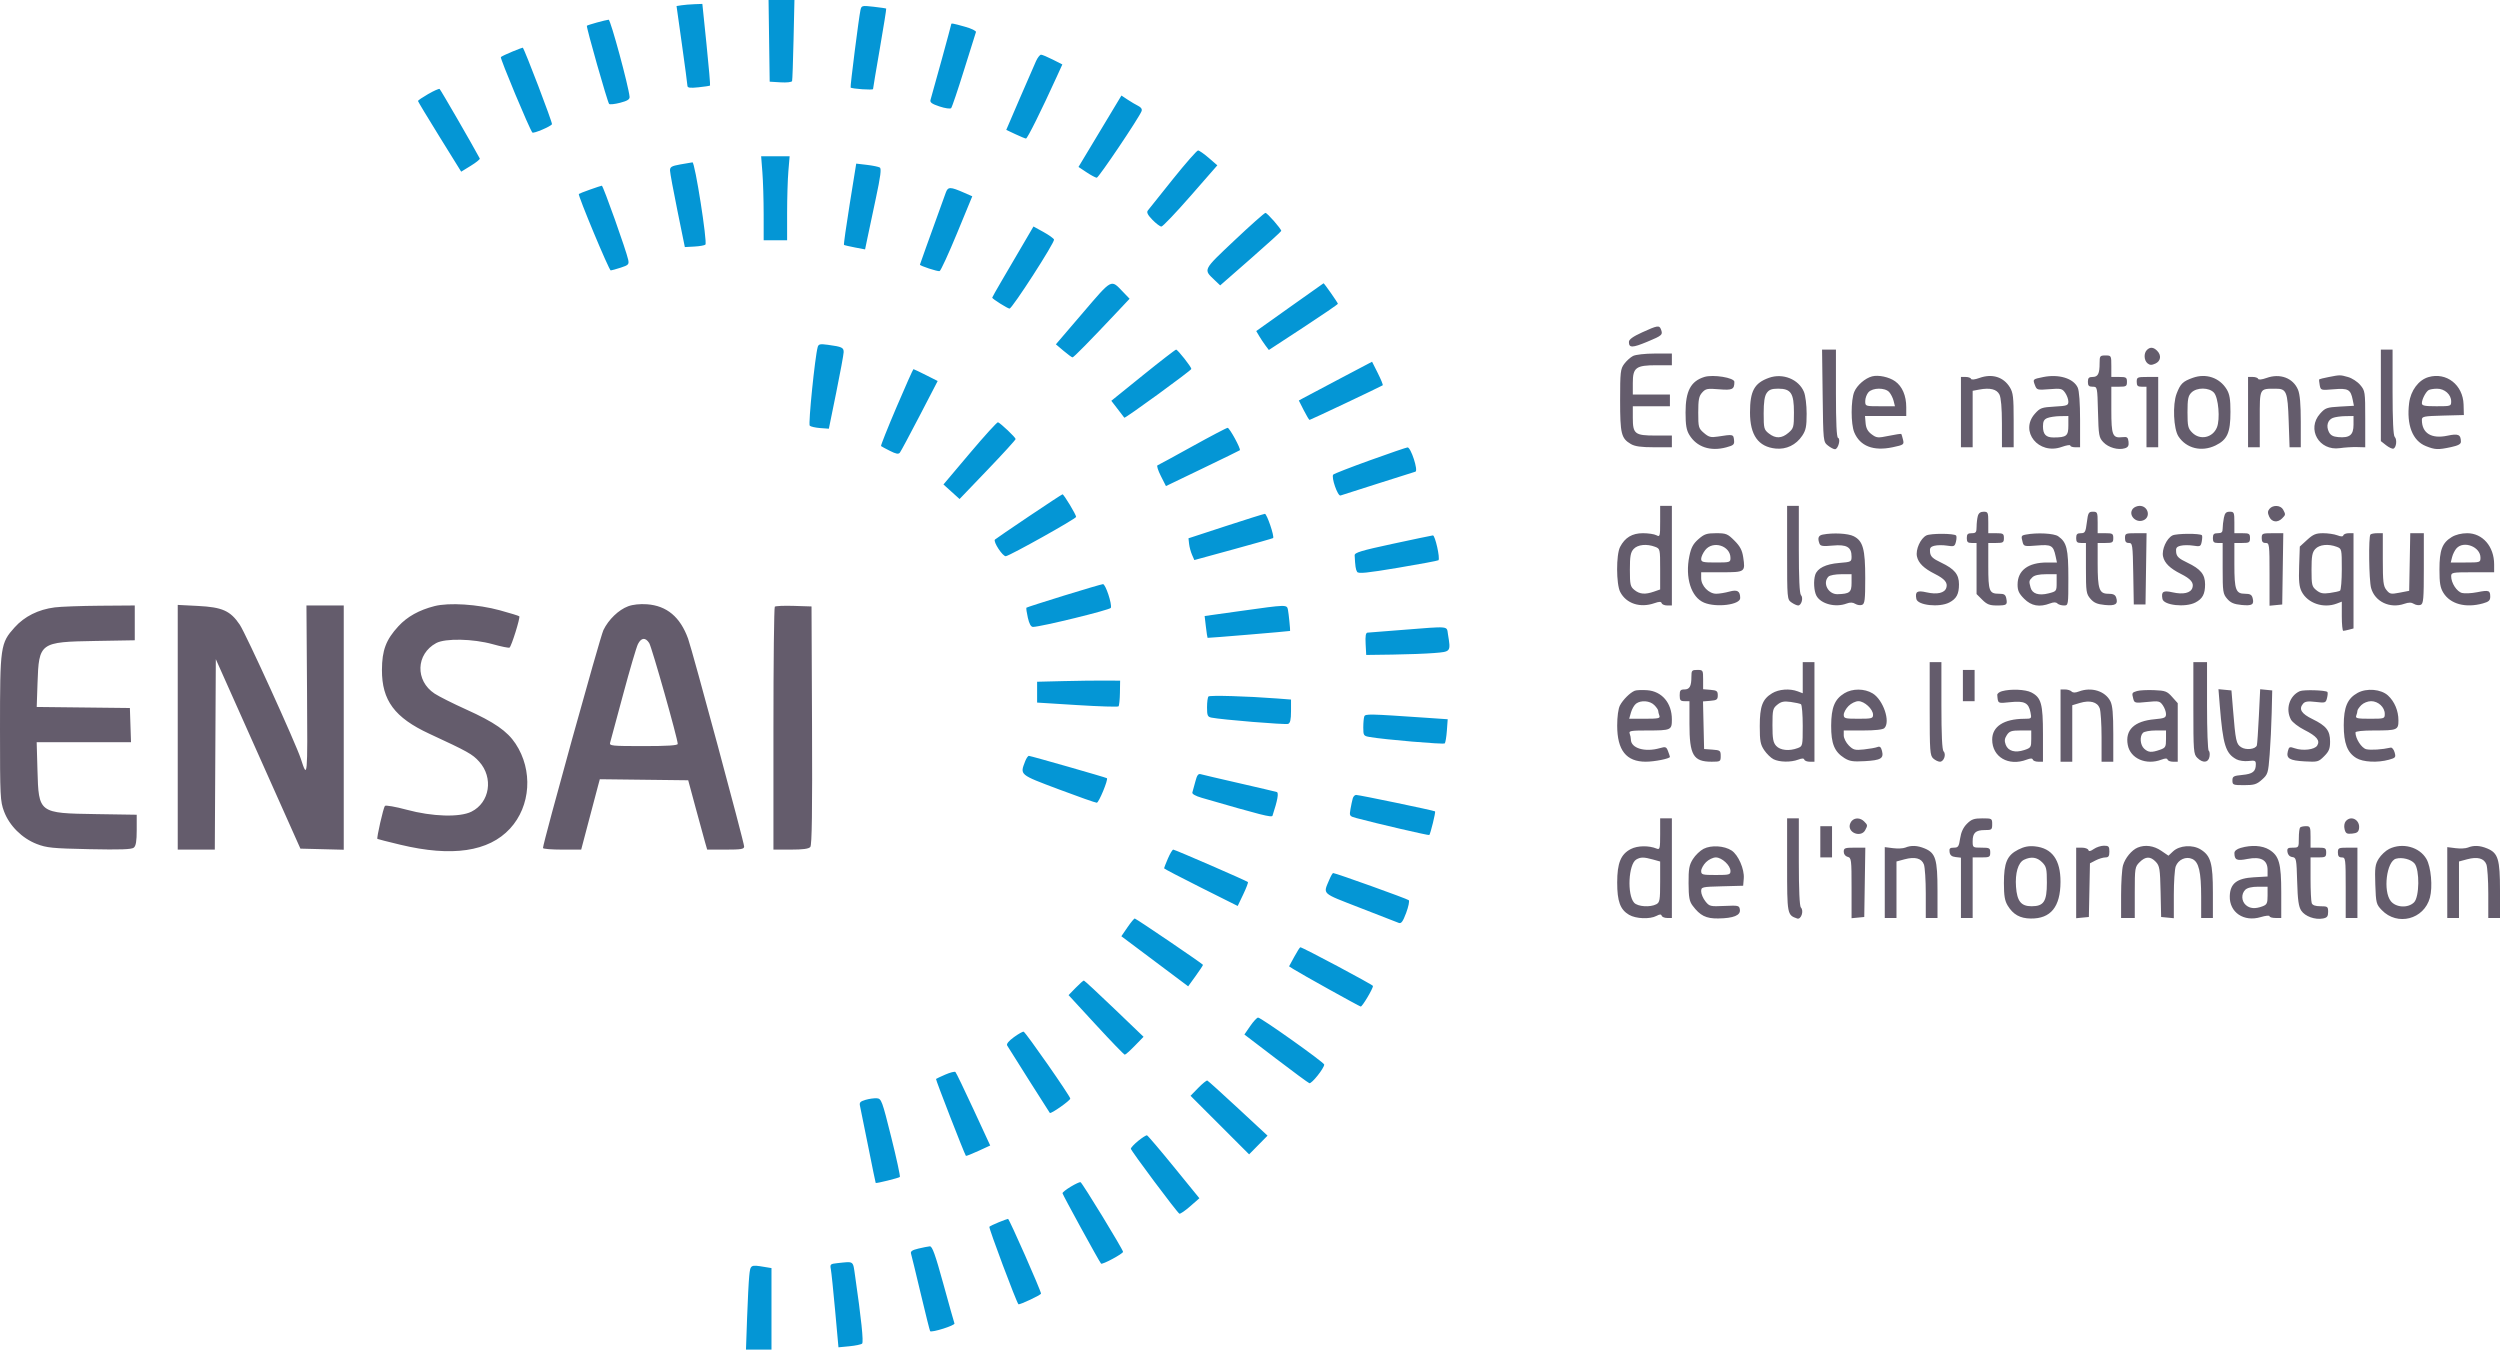 <svg xmlns="http://www.w3.org/2000/svg" width="1280" height="691" viewBox="0 0 1280 691" version="1.1"><path d="M 393.788 20.909 L 394.076 41.819 399.666 42.160 C 402.833 42.352, 405.385 42.067, 405.553 41.500 C 405.716 40.950, 406.052 31.387, 406.300 20.250 L 406.752 0 400.126 -0.001 L 393.500 -0.002 393.788 20.909 M 348.944 2.697 L 346.389 3.095 349.155 22.798 C 350.677 33.634, 351.939 43.125, 351.961 43.890 C 351.991 44.978, 353.219 45.154, 357.605 44.701 C 360.688 44.383, 363.358 43.975, 363.538 43.795 C 363.719 43.615, 362.908 34.137, 361.736 22.734 L 359.606 2 355.553 2.150 C 353.324 2.232, 350.350 2.479, 348.944 2.697 M 440.563 5.126 C 439.753 8.700, 435.211 44.453, 435.520 44.811 C 436.105 45.488, 447 46.237, 447 45.600 C 447 45.226, 448.570 35.858, 450.489 24.782 C 452.408 13.706, 453.867 4.534, 453.733 4.399 C 453.598 4.265, 450.701 3.839, 447.294 3.454 C 441.337 2.780, 441.080 2.844, 440.563 5.126 M 305.665 11.507 C 303.006 12.238, 300.674 12.993, 300.482 13.184 C 300.028 13.639, 311.022 52.281, 311.869 53.208 C 312.225 53.598, 314.763 53.332, 317.508 52.619 C 321.238 51.650, 322.461 50.877, 322.345 49.564 C 321.870 44.179, 312.597 10.013, 311.631 10.089 C 311.009 10.139, 308.324 10.777, 305.665 11.507 M 487 12.529 C 487 12.972, 477.960 45.966, 476.417 51.157 C 476.041 52.420, 477.143 53.219, 481.052 54.517 C 483.883 55.458, 486.540 55.835, 486.985 55.360 C 487.427 54.887, 490.377 46.175, 493.540 36 C 496.703 25.825, 499.468 17.016, 499.685 16.425 C 499.902 15.833, 497.372 14.597, 494.055 13.675 C 487.415 11.829, 487 11.762, 487 12.529 M 262.308 26.425 C 259.452 27.594, 256.809 28.857, 256.435 29.232 C 255.913 29.754, 271.138 66.197, 272.571 67.856 C 273.144 68.519, 282.193 64.661, 282.609 63.577 C 282.918 62.770, 268.475 24.933, 267.654 24.400 C 267.569 24.345, 265.164 25.256, 262.308 26.425 M 530.460 31.250 C 529.631 33.038, 525.859 41.700, 522.077 50.500 L 515.201 66.500 519.851 68.689 C 522.408 69.892, 524.860 70.905, 525.300 70.939 C 526.014 70.993, 533.060 56.833, 541.071 39.246 L 543.920 32.993 538.993 30.496 C 536.283 29.123, 533.594 28, 533.017 28 C 532.440 28, 531.289 29.462, 530.460 31.250 M 219.213 48.155 C 216.346 49.811, 214 51.402, 214 51.691 C 214 51.980, 218.979 60.246, 225.064 70.059 L 236.129 87.902 241.069 84.863 C 243.786 83.191, 245.850 81.525, 245.656 81.162 C 241.980 74.271, 225.553 45.842, 225.079 45.549 C 224.720 45.327, 222.080 46.500, 219.213 48.155 M 563.181 67.195 L 552.189 85.477 556.344 88.234 C 558.630 89.751, 560.969 90.993, 561.542 90.996 C 562.523 91, 583.179 60.315, 584.476 56.928 C 584.866 55.907, 584.275 54.962, 582.789 54.232 C 581.530 53.614, 579.077 52.164, 577.337 51.011 L 574.174 48.913 563.181 67.195 M 600.496 91.750 C 593.991 99.862, 588.224 107.081, 587.678 107.791 C 586.963 108.723, 587.619 110.043, 590.040 112.541 C 591.884 114.443, 593.951 116, 594.634 116 C 595.316 116, 602.040 108.945, 609.575 100.323 L 623.276 84.646 618.888 80.853 C 616.475 78.767, 614.010 77.046, 613.411 77.030 C 612.812 77.013, 607 83.638, 600.496 91.750 M 390.346 88.250 C 390.699 92.787, 390.991 102.463, 390.994 109.750 L 391 123 397 123 L 403 123 403 109.151 C 403 101.534, 403.291 91.859, 403.647 87.651 L 404.293 80 396.999 80 L 389.704 80 390.346 88.250 M 348.250 84.195 C 343.796 85.007, 343.007 85.482, 343.048 87.326 C 343.074 88.522, 344.793 97.825, 346.867 108 L 350.638 126.500 355.533 126.236 C 358.225 126.091, 360.759 125.641, 361.164 125.236 C 362.261 124.139, 355.796 82.978, 354.550 83.119 C 353.972 83.184, 351.137 83.668, 348.250 84.195 M 435.061 104.420 C 433.233 115.778, 431.908 125.213, 432.118 125.387 C 432.328 125.561, 434.845 126.152, 437.711 126.700 L 442.921 127.697 444.079 122.098 C 444.716 119.019, 446.681 109.750, 448.445 101.500 C 450.847 90.266, 451.352 86.318, 450.458 85.774 C 449.802 85.375, 446.817 84.761, 443.825 84.409 L 438.386 83.770 435.061 104.420 M 302.090 97.067 C 299.114 98.123, 296.533 99.133, 296.355 99.312 C 295.760 99.907, 311.859 138.501, 312.686 138.461 C 313.134 138.440, 315.452 137.795, 317.838 137.027 C 321.725 135.776, 322.122 135.364, 321.655 133.065 C 320.739 128.552, 308.800 94.997, 308.138 95.073 C 307.787 95.113, 305.065 96.010, 302.090 97.067 M 484.227 98.673 C 474.749 124.893, 471 135.335, 471 135.512 C 471 136.122, 480.157 139.114, 481.080 138.807 C 481.673 138.609, 485.678 129.909, 489.980 119.474 L 497.803 100.500 493.775 98.737 C 486.464 95.538, 485.363 95.530, 484.227 98.673 M 632.011 123.121 C 615.778 138.453, 616.070 137.876, 621.782 143.311 L 624.736 146.121 640.368 132.441 C 648.966 124.917, 656 118.523, 656 118.233 C 656 117.177, 648.839 109, 647.914 109 C 647.391 109, 640.234 115.355, 632.011 123.121 M 523.425 125.731 C 520.282 131.104, 515.526 139.226, 512.856 143.781 C 510.185 148.335, 508 152.213, 508 152.398 C 508 152.996, 515.927 158, 516.874 158 C 518.254 158, 540.198 123.947, 539.662 122.636 C 539.406 122.011, 536.934 120.254, 534.168 118.731 L 529.139 115.963 523.425 125.731 M 554.415 160.171 L 540.608 176.294 544.554 179.632 C 546.724 181.468, 548.784 182.977, 549.131 182.985 C 549.730 182.999, 557.958 174.626, 571.981 159.730 L 578.354 152.961 574.927 149.398 C 568.690 142.914, 569.605 142.434, 554.415 160.171 M 660.347 157.291 L 643.194 169.500 644.704 172.066 C 645.534 173.477, 646.988 175.658, 647.933 176.912 L 649.653 179.191 667.326 167.628 C 677.047 161.268, 685 155.826, 685 155.534 C 685 155.015, 677.963 144.960, 677.656 145.041 C 677.570 145.064, 669.781 150.576, 660.347 157.291 M 418.662 177.701 C 417.257 182.723, 413.766 217.162, 414.582 217.951 C 415.087 218.440, 417.497 218.988, 419.937 219.170 L 424.374 219.500 428.139 201 C 430.210 190.825, 431.926 181.518, 431.952 180.317 C 432.004 177.952, 431.070 177.517, 423.833 176.535 C 419.873 175.998, 419.090 176.175, 418.662 177.701 M 585.215 192.102 L 568.994 205.204 572.190 209.352 C 573.948 211.633, 575.504 213.668, 575.650 213.873 C 576.001 214.371, 609.938 189.672, 609.973 188.894 C 610.016 187.921, 602.982 179, 602.172 179 C 601.768 179, 594.137 184.896, 585.215 192.102 M 686 193.894 C 676.925 198.674, 668.488 203.145, 667.251 203.828 L 665.002 205.070 667.518 210.035 C 668.901 212.766, 670.242 215, 670.496 215 C 670.961 215, 707.110 197.884, 707.948 197.267 C 708.195 197.086, 707.070 194.297, 705.448 191.069 L 702.500 185.202 686 193.894 M 458.997 208.506 C 454.422 219.234, 450.864 228.179, 451.089 228.383 C 451.315 228.587, 453.368 229.696, 455.652 230.847 C 458.844 232.457, 460.024 232.659, 460.754 231.720 C 461.276 231.049, 465.841 222.529, 470.898 212.788 L 480.092 195.075 474.074 192.038 C 470.765 190.367, 467.890 189, 467.687 189 C 467.483 189, 463.573 197.778, 458.997 208.506 M 496.616 231.972 L 483.049 248.049 487.174 251.775 L 491.299 255.500 505.649 240.533 C 513.542 232.301, 520 225.213, 520 224.781 C 520 223.976, 512.392 216.744, 510.971 216.197 C 510.538 216.031, 504.078 223.129, 496.616 231.972 M 610.500 228.517 C 601.150 233.698, 593.107 238.082, 592.627 238.260 C 592.147 238.437, 592.928 240.897, 594.361 243.726 L 596.968 248.871 615.734 239.841 C 626.055 234.875, 634.634 230.682, 634.798 230.525 C 635.451 229.896, 629.513 219.003, 628.542 219.049 C 627.969 219.075, 619.850 223.336, 610.500 228.517 M 701.500 235.642 C 691.600 239.213, 683.113 242.514, 682.640 242.977 C 681.434 244.159, 684.927 254.242, 686.353 253.697 C 686.984 253.455, 695.600 250.701, 705.500 247.575 C 715.400 244.449, 724.041 241.714, 724.701 241.496 C 726.258 240.983, 722.346 228.966, 720.658 229.075 C 720.021 229.116, 711.400 232.071, 701.500 235.642 M 526.741 264.407 C 517.523 270.610, 509.725 275.942, 509.411 276.256 C 508.365 277.302, 513.451 285.052, 515 284.772 C 517.420 284.333, 550.943 265.583, 550.973 264.650 C 551.008 263.561, 544.664 253.045, 544 253.093 C 543.725 253.113, 535.958 258.204, 526.741 264.407 M 627.500 269.389 L 608.500 275.607 608.813 278.465 C 608.986 280.038, 609.661 282.545, 610.313 284.036 L 611.500 286.748 631.500 281.276 C 642.500 278.266, 651.647 275.663, 651.827 275.492 C 652.609 274.745, 648.627 263.008, 647.618 263.086 C 647.003 263.133, 637.950 265.970, 627.500 269.389 M 713 278.446 C 696.938 281.903, 693.515 282.938, 693.583 284.321 C 693.861 289.923, 694.117 291.637, 694.849 292.790 C 695.502 293.820, 699.729 293.398, 715.843 290.697 C 726.940 288.836, 736.232 287.101, 736.492 286.841 C 737.433 285.901, 734.767 274.002, 733.643 274.124 C 733.014 274.193, 723.725 276.137, 713 278.446 M 544.697 304.962 C 534.355 308.158, 525.730 310.937, 525.529 311.138 C 525.328 311.339, 525.653 313.640, 526.250 316.251 C 526.988 319.474, 527.845 320.994, 528.918 320.980 C 533.019 320.928, 568.414 312.257, 568.760 311.219 C 569.424 309.228, 566.021 298.995, 564.722 299.075 C 564.050 299.117, 555.039 301.766, 544.697 304.962 M 635.136 312.833 L 616.772 315.401 617.418 320.899 C 617.773 323.923, 618.162 326.479, 618.282 326.579 C 618.455 326.724, 660.428 323.212, 660.526 323.045 C 660.686 322.772, 659.796 313.950, 659.437 312.250 C 658.853 309.486, 659.105 309.480, 635.136 312.833 M 717.500 322.553 C 708.700 323.246, 700.915 323.855, 700.200 323.907 C 699.259 323.974, 698.983 325.565, 699.200 329.667 L 699.500 335.334 713 335.153 C 720.425 335.054, 729.987 334.695, 734.250 334.357 C 742.898 333.670, 742.844 333.742, 741.358 324.750 C 740.635 320.376, 742.713 320.567, 717.500 322.553 M 544.250 348.729 L 531 349.058 531 354.389 L 531 359.720 551.525 361.002 C 562.814 361.706, 572.333 362.001, 572.678 361.656 C 573.023 361.311, 573.349 358.210, 573.402 354.764 L 573.500 348.500 565.500 348.450 C 561.100 348.423, 551.538 348.548, 544.250 348.729 M 618.735 356.599 C 618.331 357.003, 618 359.500, 618 362.148 C 618 366.338, 618.292 367.021, 620.250 367.419 C 625.462 368.477, 658.162 371.152, 659.519 370.631 C 660.597 370.217, 661 368.445, 661 364.117 L 661 358.171 653.750 357.613 C 638.617 356.448, 619.440 355.893, 618.735 356.599 M 698.514 366.824 C 698.231 367.561, 698 370.102, 698 372.470 C 698 376.546, 698.174 376.808, 701.250 377.346 C 708.710 378.650, 739.092 381.242, 739.707 380.626 C 740.075 380.259, 740.566 377.325, 740.799 374.106 L 741.222 368.254 730.361 367.508 C 700.744 365.475, 699.046 365.439, 698.514 366.824 M 524.891 389.750 C 522.172 396.810, 521.814 396.508, 541.899 404.072 C 552.018 407.882, 560.864 411, 561.557 411 C 562.602 411, 567.506 399.118, 566.743 398.436 C 566.324 398.061, 527.683 387, 526.795 387 C 526.330 387, 525.474 388.238, 524.891 389.750 M 612.003 400.199 C 611.397 402.565, 610.716 405.055, 610.489 405.733 C 610.233 406.498, 612.056 407.541, 615.288 408.478 C 645.930 417.368, 651.175 418.695, 651.520 417.643 C 654.124 409.704, 654.816 405.873, 653.710 405.513 C 653.044 405.297, 644.400 403.268, 634.500 401.004 C 624.600 398.741, 615.736 396.666, 614.802 396.393 C 613.491 396.011, 612.854 396.878, 612.003 400.199 M 692.621 408.750 C 692.338 409.712, 691.813 412.158, 691.454 414.185 C 690.816 417.789, 690.886 417.892, 694.651 418.904 C 704.778 421.627, 731.499 427.834, 731.800 427.534 C 732.405 426.928, 735.130 415.796, 734.762 415.429 C 734.329 414.995, 695.983 407.006, 694.317 407.003 C 693.667 407.001, 692.903 407.788, 692.621 408.750 M 597.964 439.583 C 596.884 442.104, 596 444.351, 596 444.578 C 596 444.805, 604.482 449.236, 614.850 454.425 L 633.699 463.860 636.528 457.941 C 638.084 454.686, 639.164 451.838, 638.928 451.610 C 638.227 450.935, 601.569 435, 600.714 435 C 600.282 435, 599.045 437.062, 597.964 439.583 M 680.633 450.337 C 677.400 458.073, 676.188 456.951, 696.238 464.775 C 706.282 468.695, 715.243 472.180, 716.152 472.520 C 717.446 473.005, 718.269 471.897, 719.946 467.414 C 721.125 464.265, 721.731 461.336, 721.294 460.905 C 720.571 460.192, 683.831 447, 682.569 447 C 682.271 447, 681.399 448.502, 680.633 450.337 M 577.316 474.712 L 574.132 479.354 591.236 492.177 L 608.339 505 612.137 499.750 C 614.226 496.862, 615.935 494.275, 615.933 494 C 615.932 493.577, 582.574 470.914, 581.029 470.285 C 580.738 470.167, 579.067 472.159, 577.316 474.712 M 662.659 489.885 L 660 494.770 662.250 496.199 C 666.200 498.707, 695.853 515.199, 696.688 515.353 C 697.441 515.491, 702.926 506.305, 702.977 504.821 C 702.997 504.222, 666.916 485, 665.770 485 C 665.522 485, 664.121 487.198, 662.659 489.885 M 550.755 505.750 L 547.104 509.500 561.150 524.750 C 568.876 533.138, 575.509 540, 575.890 540 C 576.272 540, 578.590 537.938, 581.042 535.418 L 585.500 530.837 570.500 516.453 C 562.250 508.542, 555.254 502.054, 554.953 502.035 C 554.652 502.016, 552.763 503.688, 550.755 505.750 M 640.113 525.336 L 637.130 529.672 653.156 541.902 C 661.970 548.629, 669.721 554.339, 670.380 554.592 C 671.522 555.031, 678 546.918, 678 545.049 C 678 543.983, 645.639 521, 644.138 521 C 643.565 521, 641.754 522.951, 640.113 525.336 M 519.143 531.011 C 516.478 532.942, 515.194 534.516, 515.657 535.284 C 517.362 538.113, 537.242 569.528, 537.512 569.821 C 538.079 570.435, 547.964 563.494, 547.982 562.470 C 548.003 561.288, 525.243 528.641, 524.110 528.227 C 523.699 528.077, 521.464 529.330, 519.143 531.011 M 484.032 550.167 C 481.574 551.232, 479.415 552.251, 479.235 552.432 C 478.967 552.699, 493.777 590.781, 494.546 591.804 C 494.672 591.971, 497.522 590.846, 500.880 589.304 L 506.984 586.500 498.426 568 C 493.720 557.825, 489.561 549.214, 489.184 548.865 C 488.808 548.516, 486.489 549.102, 484.032 550.167 M 613.490 557.010 L 609.552 561.043 624.547 576.039 L 639.542 591.034 644.259 586.245 L 648.976 581.455 633.919 567.478 C 625.638 559.790, 618.540 553.382, 618.146 553.238 C 617.751 553.094, 615.657 554.791, 613.490 557.010 M 443.155 563.122 C 440.400 563.933, 439.901 564.494, 440.329 566.303 C 440.614 567.511, 442.502 576.825, 444.523 587 C 446.545 597.175, 448.271 605.579, 448.358 605.675 C 448.654 606.002, 460.196 603.137, 460.729 602.605 C 461.020 602.313, 459.039 593.171, 456.328 582.288 C 451.644 563.490, 451.274 562.491, 448.948 562.319 C 447.602 562.219, 444.995 562.581, 443.155 563.122 M 582.750 584.133 C 580.688 585.816, 579 587.626, 579 588.154 C 579 589.121, 602.489 620.566, 603.831 621.396 C 604.228 621.641, 606.698 619.965, 609.321 617.671 L 614.090 613.500 601.064 597.506 C 593.900 588.710, 587.692 581.414, 587.269 581.292 C 586.846 581.171, 584.813 582.449, 582.750 584.133 M 548.250 607.567 C 545.913 608.967, 544 610.481, 544 610.929 C 544 611.608, 562.556 645.495, 563.738 646.976 C 564.286 647.662, 575 641.914, 575 640.935 C 575 639.783, 554.105 605.553, 553.223 605.260 C 552.825 605.128, 550.587 606.166, 548.250 607.567 M 511.333 625.806 C 509.041 626.738, 506.894 627.772, 506.562 628.104 C 506.089 628.578, 520.384 666.704, 521.432 667.763 C 521.914 668.249, 533 663.033, 533 662.320 C 533 660.912, 516.712 624.002, 516.115 624.056 C 515.777 624.087, 513.625 624.874, 511.333 625.806 M 470.229 639.267 C 467.017 640.039, 466.080 640.690, 466.449 641.896 C 466.719 642.778, 468.956 651.990, 471.420 662.366 C 473.883 672.743, 476.047 681.380, 476.227 681.561 C 477.076 682.409, 489.065 678.610, 488.684 677.613 C 488.450 677.001, 485.875 667.837, 482.963 657.250 C 478.853 642.306, 477.314 638.027, 476.084 638.120 C 475.213 638.186, 472.578 638.702, 470.229 639.267 M 428.685 646.732 C 425.149 647.099, 424.908 647.325, 425.390 649.814 C 425.676 651.291, 426.672 660.898, 427.602 671.163 L 429.292 689.825 434.896 689.286 C 437.978 688.989, 440.906 688.375, 441.403 687.920 C 442.222 687.171, 440.987 675.270, 437.805 653.250 C 436.653 645.282, 437.414 645.826, 428.685 646.732 M 383.613 653.250 C 383.321 656.138, 382.825 665.813, 382.510 674.750 L 381.939 691 388.469 691 L 395 691 395 670.131 L 395 649.262 391.250 648.642 C 384.278 647.489, 384.190 647.542, 383.613 653.250" stroke="none" fill="#0496d5" fill-rule="evenodd"/><path d="M 840.750 170.186 C 836.042 172.335, 834 173.814, 834 175.074 C 834 178.197, 835.721 178.174, 843.471 174.948 C 851.091 171.776, 851.481 171.417, 850.393 168.582 C 849.573 166.445, 848.589 166.609, 840.750 170.186 M 1099.200 179.200 C 1097.527 180.873, 1097.702 184.508, 1099.530 186.025 C 1100.699 186.995, 1101.641 187.029, 1103.530 186.168 C 1106.352 184.882, 1106.758 181.901, 1104.429 179.571 C 1102.550 177.692, 1100.830 177.570, 1099.200 179.200 M 933.199 202.590 C 933.498 226.007, 933.517 226.194, 935.861 228.090 C 937.159 229.140, 938.798 230, 939.502 230 C 941.125 230, 942.563 224.688, 941.075 224.192 C 940.351 223.950, 940 216.521, 940 201.417 L 940 179 936.449 179 L 932.897 179 933.199 202.590 M 1219 202.427 L 1219 225.855 1221.669 227.954 C 1223.137 229.109, 1224.825 229.894, 1225.419 229.699 C 1226.929 229.202, 1227.395 224.995, 1226.085 223.685 C 1225.371 222.971, 1225 215.134, 1225 200.800 L 1225 179 1222 179 L 1219 179 1219 202.427 M 836.096 182.265 C 834.774 182.944, 832.749 184.770, 831.596 186.323 C 829.676 188.910, 829.500 190.469, 829.500 204.922 C 829.500 222.114, 830.066 224.426, 834.983 227.331 C 837.064 228.560, 840.204 229, 846.904 229 L 856 229 856 226 L 856 223 847.571 223 C 837.039 223, 836 222.186, 836 213.929 L 836 208 845.500 208 L 855 208 855 205 L 855 202 845.500 202 L 836 202 836 196.057 C 836 188.176, 837.587 187, 848.223 187 L 856 187 856 184 L 856 181 847.250 181.015 C 842.300 181.023, 837.456 181.566, 836.096 182.265 M 1075 185.918 C 1075 191.367, 1074.168 193, 1071.393 193 C 1069.507 193, 1069 193.530, 1069 195.500 C 1069 197.478, 1069.505 198, 1071.421 198 C 1073.839 198, 1073.841 198.009, 1074.171 210.923 C 1074.478 222.971, 1074.663 224.018, 1076.910 226.407 C 1079.522 229.184, 1084.551 230.595, 1087.971 229.509 C 1089.581 228.998, 1090.039 228.163, 1089.808 226.164 C 1089.545 223.890, 1089.090 223.548, 1086.697 223.829 C 1081.609 224.425, 1081 222.934, 1081 209.878 L 1081 198 1085 198 C 1088.600 198, 1089 197.750, 1089 195.500 C 1089 193.250, 1088.600 193, 1085 193 L 1081 193 1081 187.500 C 1081 182.056, 1080.970 182, 1078 182 C 1075.177 182, 1075 182.231, 1075 185.918 M 872.643 192.997 C 865.667 195.163, 862.999 200.203, 863.004 211.200 C 863.007 217.662, 863.439 220.208, 864.956 222.696 C 868.731 228.888, 875.705 231.234, 883.830 229.046 C 887.674 228.011, 888.090 227.609, 887.811 225.195 C 887.479 222.317, 887.397 222.301, 879.410 223.543 C 875.956 224.080, 874.867 223.790, 872.410 221.676 C 869.649 219.301, 869.500 218.765, 869.500 211.192 C 869.500 204.618, 869.853 202.818, 871.500 200.987 C 873.301 198.985, 874.162 198.819, 880.168 199.317 C 887.006 199.884, 888 199.399, 888 195.498 C 888 193.385, 877.104 191.611, 872.643 192.997 M 905.741 193.431 C 898.221 196.111, 895.999 200.168, 896.002 211.218 C 896.004 222.788, 900.256 228.760, 909.136 229.665 C 914.589 230.220, 919.586 227.808, 922.730 223.102 C 924.611 220.287, 925 218.352, 925 211.820 C 925 207.360, 924.398 202.494, 923.613 200.617 C 920.922 194.177, 912.805 190.913, 905.741 193.431 M 958.500 192.703 C 954.917 193.654, 950.804 197.226, 949.387 200.617 C 947.603 204.886, 947.598 217.103, 949.379 221.364 C 952.332 228.433, 959.174 231.085, 969.049 228.990 C 974.722 227.786, 974.945 227.623, 974.345 225.116 C 974 223.677, 973.604 222.360, 973.465 222.189 C 973.325 222.018, 970.466 222.445, 967.111 223.138 C 961.433 224.311, 960.819 224.256, 958.255 222.350 C 956.290 220.889, 955.411 219.254, 955.190 216.651 L 954.879 213 965.440 213 L 976 213 976 208.468 C 976 202.593, 973.952 197.814, 970.329 195.235 C 967.214 193.016, 961.736 191.844, 958.500 192.703 M 1013.500 193.504 C 1011.100 194.367, 1009.367 194.554, 1009.167 193.971 C 1008.983 193.437, 1007.746 193, 1006.417 193 L 1004 193 1004 211 L 1004 229 1007 229 L 1010 229 1010 214.545 L 1010 200.091 1013.342 199.464 C 1018.916 198.418, 1022.329 199.253, 1023.712 202 C 1024.516 203.597, 1024.976 208.925, 1024.985 216.750 L 1025 229 1028 229 L 1031 229 1030.996 215.250 C 1030.993 203.399, 1030.724 201.060, 1029.050 198.314 C 1025.801 192.986, 1019.961 191.179, 1013.500 193.504 M 1046.112 193.051 C 1040.721 194.147, 1040.724 194.144, 1041.906 197.251 C 1042.828 199.677, 1043.130 199.759, 1049.289 199.265 C 1055.191 198.791, 1055.844 198.940, 1057.356 201.097 C 1058.260 202.388, 1059 204.419, 1059 205.610 C 1059 207.589, 1058.390 207.809, 1051.883 208.176 C 1045.359 208.545, 1044.525 208.848, 1041.883 211.805 C 1033.841 220.805, 1043.762 233.087, 1055.627 228.820 C 1058.032 227.955, 1060 227.642, 1060 228.124 C 1060 228.606, 1061.125 229, 1062.500 229 L 1065 229 1065 215.047 C 1065 206.359, 1064.549 200.105, 1063.805 198.472 C 1061.641 193.723, 1054.129 191.421, 1046.112 193.051 M 1122.741 193.431 C 1117.591 195.266, 1116.372 196.459, 1114.420 201.569 C 1112.306 207.106, 1112.842 219.584, 1115.360 223.427 C 1119.413 229.612, 1127.218 231.525, 1134.338 228.078 C 1140.394 225.147, 1142.001 221.531, 1141.996 210.849 C 1141.993 204.338, 1141.564 201.796, 1140.044 199.304 C 1136.430 193.378, 1129.495 191.024, 1122.741 193.431 M 1160.500 193.504 C 1158.100 194.367, 1156.367 194.554, 1156.167 193.971 C 1155.983 193.437, 1154.746 193, 1153.417 193 L 1151 193 1151 211 L 1151 229 1154 229 L 1157 229 1157 214.617 C 1157 198.477, 1156.704 199.045, 1165.128 199.014 C 1170.705 198.993, 1171.293 200.449, 1171.805 215.563 L 1172.261 229 1175.130 229 L 1178 229 1178 215.968 C 1178 206.988, 1177.560 201.882, 1176.584 199.546 C 1174.073 193.538, 1167.387 191.026, 1160.500 193.504 M 1192.112 193.081 C 1189.698 193.555, 1187.601 194.068, 1187.450 194.221 C 1187.300 194.375, 1187.409 195.707, 1187.692 197.183 C 1188.203 199.845, 1188.261 199.862, 1194.877 199.307 C 1202.291 198.686, 1203.525 199.373, 1204.595 204.727 L 1205.203 207.763 1197.984 208.171 C 1191.349 208.546, 1190.533 208.839, 1187.883 211.805 C 1180.858 219.667, 1187.361 231.008, 1198 229.451 C 1200.475 229.089, 1204.412 228.844, 1206.750 228.906 L 1211 229.019 1211 214.586 C 1211 200.554, 1210.929 200.069, 1208.436 197.106 C 1207.025 195.430, 1204.213 193.598, 1202.186 193.035 C 1198.063 191.890, 1198.180 191.889, 1192.112 193.081 M 1243.352 193.082 C 1238.298 194.563, 1234.272 199.971, 1233.475 206.352 C 1232.073 217.575, 1235.217 225.669, 1242.039 228.399 C 1246.768 230.291, 1248.264 230.351, 1254.951 228.917 C 1258.577 228.140, 1259.996 227.364, 1259.985 226.167 C 1259.951 222.471, 1258.645 221.883, 1253.113 223.069 C 1244.897 224.831, 1240 221.806, 1240 214.969 C 1240 213.236, 1240.953 213.043, 1250.750 212.784 L 1261.500 212.500 1261.353 207.127 C 1261.078 197.058, 1252.534 190.392, 1243.352 193.082 M 1094 195.500 C 1094 197.500, 1094.500 198, 1096.500 198 L 1099 198 1099 213.500 L 1099 229 1102 229 L 1105 229 1105 211 L 1105 193 1099.500 193 C 1094.300 193, 1094 193.136, 1094 195.500 M 904.557 201.223 C 903.455 202.796, 903 205.842, 903 211.650 C 903 219.323, 903.171 219.989, 905.635 221.927 C 909.100 224.653, 912.253 224.547, 915.694 221.587 C 918.333 219.317, 918.500 218.697, 918.500 211.192 C 918.500 201.302, 916.971 199, 910.402 199 C 907.104 199, 905.754 199.513, 904.557 201.223 M 956.655 200.829 C 955.745 201.835, 955 203.860, 955 205.329 C 955 207.990, 955.029 208, 962.608 208 L 970.217 208 969.530 205.250 C 969.153 203.738, 968.134 201.713, 967.267 200.750 C 965.135 198.384, 958.825 198.431, 956.655 200.829 M 1122 201 C 1120.331 202.669, 1120 204.333, 1120 211.045 C 1120 218.254, 1120.255 219.346, 1122.455 221.545 C 1126.428 225.519, 1132.864 224.157, 1135.050 218.880 C 1136.792 214.674, 1135.862 203.609, 1133.551 201.057 C 1131.049 198.292, 1124.739 198.261, 1122 201 M 1243.400 199.765 C 1241.912 200.759, 1240 204.509, 1240 206.434 C 1240 207.716, 1241.360 208, 1247.500 208 C 1254.833 208, 1255 207.944, 1255 205.500 C 1255 201.983, 1251.661 198.997, 1247.750 199.015 C 1245.963 199.024, 1244.005 199.361, 1243.400 199.765 M 1048.250 214.031 C 1046.548 214.715, 1046 215.747, 1046 218.268 C 1046 222.410, 1047.519 224.004, 1051.450 223.986 C 1058.071 223.957, 1059 223.206, 1059 217.883 L 1059 213 1054.750 213.063 C 1052.412 213.098, 1049.487 213.534, 1048.250 214.031 M 1194.388 213.980 C 1191.738 215.051, 1190.882 218.126, 1192.389 221.166 C 1193.231 222.866, 1194.547 223.584, 1197.231 223.808 C 1203.059 224.295, 1205 222.710, 1205 217.465 L 1205 213 1200.750 213.063 C 1198.412 213.098, 1195.550 213.511, 1194.388 213.980 M 850 267.035 C 850 274.669, 849.903 275.019, 848.066 274.035 C 847.002 273.466, 843.913 273, 841.201 273 C 835.678 273, 831.967 275.228, 829.480 280.039 C 827.424 284.015, 827.469 299.072, 829.549 303.094 C 832.630 309.052, 839.734 311.383, 847.046 308.834 C 849.592 307.947, 850.482 307.947, 850.778 308.834 C 850.992 309.475, 852.254 310, 853.583 310 L 856 310 856 284.500 L 856 259 853 259 L 850 259 850 267.035 M 915 282.943 C 915 306.552, 915.031 306.908, 917.223 308.443 C 918.445 309.299, 919.990 310, 920.655 310 C 922.348 310, 923.430 306.030, 922.099 304.699 C 921.366 303.966, 921 296.177, 921 281.300 L 921 259 918 259 L 915 259 915 282.943 M 1092.040 260.452 C 1089.482 263.534, 1093.377 267.944, 1097.321 266.430 C 1101.370 264.877, 1099.930 259, 1095.500 259 C 1094.260 259, 1092.703 259.653, 1092.040 260.452 M 1161.975 260.530 C 1161.005 261.699, 1160.971 262.641, 1161.832 264.530 C 1163.118 267.352, 1166.099 267.758, 1168.429 265.429 C 1170.288 263.569, 1170.304 263.436, 1168.965 260.934 C 1167.726 258.620, 1163.751 258.390, 1161.975 260.530 M 1012.630 264.250 C 1012.299 265.488, 1012.021 267.962, 1012.014 269.750 C 1012.002 272.546, 1011.651 273, 1009.500 273 C 1007.500 273, 1007 273.500, 1007 275.500 C 1007 277.500, 1007.500 278, 1009.500 278 L 1012 278 1012 291.077 L 1012 304.154 1014.923 307.077 C 1017.270 309.424, 1018.715 310, 1022.256 310 C 1027.471 310, 1027.861 309.724, 1027.240 306.476 C 1026.855 304.459, 1026.177 304, 1023.583 304 C 1018.475 304, 1018 302.792, 1018 289.800 L 1018 278 1022 278 C 1025.600 278, 1026 277.750, 1026 275.500 C 1026 273.250, 1025.600 273, 1022 273 L 1018 273 1018 267.500 C 1018 262.372, 1017.839 262, 1015.617 262 C 1013.990 262, 1013.042 262.715, 1012.630 264.250 M 1068.457 267.500 C 1067.840 272.437, 1067.525 273, 1065.385 273 C 1063.508 273, 1063 273.532, 1063 275.500 C 1063 277.500, 1063.500 278, 1065.500 278 L 1068 278 1068 290.944 C 1068 303.024, 1068.154 304.068, 1070.309 306.573 C 1072.085 308.638, 1073.784 309.369, 1077.679 309.743 C 1083.134 310.267, 1084.562 309.346, 1083.497 305.991 C 1083.027 304.509, 1081.982 304, 1079.408 304 C 1074.796 304, 1074 301.708, 1074 288.435 L 1074 278 1078 278 C 1081.600 278, 1082 277.750, 1082 275.500 C 1082 273.250, 1081.600 273, 1078 273 L 1074 273 1074 267.500 C 1074 262.343, 1073.848 262, 1071.572 262 C 1069.379 262, 1069.077 262.532, 1068.457 267.500 M 1138.625 265.125 C 1138.281 266.844, 1138 269.319, 1138 270.625 C 1138 272.492, 1137.465 273, 1135.500 273 C 1133.500 273, 1133 273.500, 1133 275.500 C 1133 277.500, 1133.500 278, 1135.500 278 L 1138 278 1138 290.944 C 1138 303.024, 1138.154 304.068, 1140.309 306.573 C 1142.085 308.638, 1143.784 309.369, 1147.679 309.743 C 1153.125 310.267, 1154.224 309.573, 1153.335 306.174 C 1152.894 304.488, 1152.015 304, 1149.419 304 C 1144.725 304, 1144 302.003, 1144 289.066 L 1144 278 1148 278 C 1151.600 278, 1152 277.750, 1152 275.500 C 1152 273.250, 1151.600 273, 1148 273 L 1144 273 1144 267.500 C 1144 262.377, 1143.837 262, 1141.625 262 C 1139.765 262, 1139.114 262.678, 1138.625 265.125 M 869.595 276.051 C 866.900 278.417, 865.861 280.353, 864.962 284.684 C 862.669 295.728, 865.839 305.781, 872.490 308.560 C 878.801 311.197, 891.016 309.640, 890.985 306.203 C 890.952 302.594, 889.533 301.758, 885.388 302.909 C 883.250 303.503, 880.242 303.991, 878.705 303.994 C 874.921 304.002, 871 299.956, 871 296.045 L 871 293 881.531 293 C 893.511 293, 893.661 292.894, 892.519 285.277 C 891.982 281.700, 890.910 279.675, 888.025 276.790 C 884.544 273.309, 883.781 273, 878.652 273 C 873.855 273, 872.581 273.429, 869.595 276.051 M 933.250 273.706 C 930.989 274.141, 930.497 275.524, 931.589 278.372 C 932.067 279.616, 933.359 279.798, 938.392 279.328 C 945.510 278.663, 948 280.116, 948 284.935 C 948 287.643, 947.811 287.741, 941.660 288.235 C 934.783 288.787, 930.476 290.929, 929.389 294.339 C 928.432 297.343, 928.735 302.635, 930 304.999 C 932.263 309.228, 939.774 311.177, 945.468 309.012 C 947.272 308.326, 948.627 308.375, 949.901 309.170 C 950.910 309.800, 952.470 310.034, 953.368 309.689 C 954.762 309.154, 955 307.160, 955 295.999 C 955 281.131, 953.874 277.020, 949.128 274.566 C 946.276 273.091, 938.600 272.675, 933.250 273.706 M 986.303 274.142 C 983.273 275.681, 980.711 281.410, 981.483 284.921 C 982.222 288.288, 985.031 291.037, 990.567 293.814 C 995.703 296.390, 997.340 298.353, 996.516 300.950 C 995.661 303.645, 991.795 304.519, 986.297 303.261 C 981.555 302.176, 980.450 302.906, 981.171 306.648 C 981.802 309.924, 992.900 311.137, 998.020 308.490 C 1001.712 306.580, 1003 304.172, 1003 299.177 C 1003 294.102, 1000.726 291.328, 993.897 288.073 C 989.559 286.005, 988.439 284.968, 988.187 282.785 C 987.932 280.571, 988.356 279.949, 990.484 279.415 C 991.920 279.054, 994.825 279.036, 996.940 279.374 C 1000.473 279.939, 1000.839 279.777, 1001.442 277.377 C 1001.802 275.940, 1001.833 274.500, 1001.510 274.177 C 1000.392 273.058, 988.490 273.031, 986.303 274.142 M 1037.250 273.706 C 1034.820 274.174, 1034.730 274.392, 1035.613 277.683 C 1036.161 279.727, 1036.627 279.831, 1042.872 279.307 C 1050.305 278.684, 1051.286 279.241, 1052.464 284.750 L 1053.159 288 1048.047 288 C 1038.383 288, 1033 292.051, 1033 299.323 C 1033 302.399, 1033.702 303.902, 1036.400 306.600 C 1040.061 310.261, 1044.223 311.006, 1049.598 308.963 C 1051.482 308.247, 1052.647 308.247, 1053.363 308.963 C 1053.933 309.533, 1055.435 310, 1056.700 310 C 1058.991 310, 1059 309.944, 1059 295.950 C 1059 280.946, 1058.197 277.652, 1053.783 274.561 C 1051.642 273.061, 1042.935 272.611, 1037.250 273.706 M 1088 275.500 C 1088 277.323, 1088.535 278, 1089.975 278 C 1091.846 278, 1091.964 278.827, 1092.225 293.750 L 1092.500 309.500 1095.500 309.500 L 1098.500 309.500 1098.773 291.250 L 1099.045 273 1093.523 273 C 1088.298 273, 1088 273.135, 1088 275.500 M 1112.303 274.142 C 1109.273 275.681, 1106.711 281.410, 1107.483 284.921 C 1108.222 288.288, 1111.031 291.037, 1116.567 293.814 C 1121.703 296.390, 1123.340 298.353, 1122.516 300.950 C 1121.661 303.645, 1117.795 304.519, 1112.297 303.261 C 1107.555 302.176, 1106.450 302.906, 1107.171 306.648 C 1107.802 309.924, 1118.900 311.137, 1124.020 308.490 C 1127.712 306.580, 1129 304.172, 1129 299.177 C 1129 294.102, 1126.726 291.328, 1119.897 288.073 C 1115.559 286.005, 1114.439 284.968, 1114.187 282.785 C 1113.932 280.571, 1114.356 279.949, 1116.484 279.415 C 1117.920 279.054, 1120.821 279.036, 1122.932 279.373 C 1126.517 279.946, 1126.804 279.807, 1127.296 277.243 C 1127.586 275.735, 1127.621 274.295, 1127.373 274.045 C 1126.366 273.027, 1114.345 273.105, 1112.303 274.142 M 1158 275.500 C 1158 277.333, 1158.533 278, 1160 278 C 1161.917 278, 1162 278.667, 1162 294.063 L 1162 310.127 1165.250 309.813 L 1168.500 309.500 1168.773 291.250 L 1169.045 273 1163.523 273 C 1158.298 273, 1158 273.135, 1158 275.500 M 1181.235 276.422 L 1177.500 279.843 1177.160 289.797 C 1176.895 297.565, 1177.180 300.448, 1178.459 302.920 C 1181.546 308.890, 1189.598 311.624, 1196.435 309.025 L 1199 308.050 1199 315.525 C 1199 319.636, 1199.338 322.994, 1199.750 322.986 C 1200.162 322.979, 1201.513 322.701, 1202.750 322.370 L 1205 321.767 1205 297.383 L 1205 273 1202.583 273 C 1201.254 273, 1200.007 273.478, 1199.813 274.062 C 1199.563 274.812, 1198.636 274.812, 1196.664 274.062 C 1195.127 273.478, 1191.867 273, 1189.420 273 C 1185.749 273, 1184.317 273.598, 1181.235 276.422 M 1213.667 273.667 C 1212.622 274.711, 1212.898 297.091, 1214.004 301.074 C 1215.946 308.064, 1223.631 311.719, 1230.992 309.153 C 1233.281 308.355, 1234.610 308.364, 1235.930 309.188 C 1236.923 309.808, 1238.470 310.034, 1239.368 309.689 C 1240.794 309.142, 1241 306.787, 1241 291.031 L 1241 273 1237.527 273 L 1234.053 273 1233.777 287.750 L 1233.500 302.500 1228.615 303.443 C 1224.132 304.308, 1223.577 304.196, 1221.865 302.082 C 1220.252 300.090, 1220 297.966, 1220 286.389 L 1220 273 1217.167 273 C 1215.608 273, 1214.033 273.300, 1213.667 273.667 M 1255.299 274.960 C 1250.391 277.952, 1249 281.622, 1249 291.582 C 1249 298.541, 1249.400 300.911, 1251.016 303.526 C 1254.590 309.309, 1262.406 311.403, 1271.250 308.947 C 1274.249 308.115, 1275 307.427, 1275 305.512 C 1275 302.262, 1274.315 302.028, 1268.302 303.217 C 1265.445 303.782, 1261.966 303.957, 1260.572 303.607 C 1257.893 302.935, 1255 298.491, 1255 295.050 C 1255 293.108, 1255.578 293, 1266 293 L 1277 293 1277 288.968 C 1277 279.799, 1271.109 272.997, 1263.173 273.004 C 1260.304 273.006, 1257.264 273.761, 1255.299 274.960 M 836.405 281.105 C 834.847 282.827, 834.500 284.754, 834.500 291.693 C 834.500 299.402, 834.715 300.351, 836.861 302.088 C 839.544 304.261, 842.307 304.486, 846.851 302.902 L 850 301.804 850 291.377 C 850 281.105, 849.962 280.936, 847.435 279.975 C 843.119 278.334, 838.483 278.809, 836.405 281.105 M 873.073 281.635 C 871.933 283.084, 871 285.109, 871 286.135 C 871 287.789, 871.847 288, 878.500 288 C 885.670 288, 886 287.898, 886 285.689 C 886 279.400, 877.040 276.591, 873.073 281.635 M 1185.405 281.108 C 1183.847 282.832, 1183.500 284.761, 1183.500 291.697 C 1183.500 299.526, 1183.691 300.332, 1185.988 302.192 C 1187.968 303.795, 1189.364 304.085, 1192.821 303.611 C 1195.211 303.284, 1197.579 302.760, 1198.083 302.449 C 1198.587 302.137, 1199 297.172, 1199 291.416 C 1199 281.102, 1198.963 280.936, 1196.435 279.975 C 1192.116 278.333, 1187.483 278.809, 1185.405 281.108 M 1257.733 280.750 C 1256.866 281.712, 1255.847 283.738, 1255.470 285.250 L 1254.783 288 1262.392 288 C 1269.841 288, 1270 287.948, 1270 285.500 C 1270 279.968, 1261.429 276.649, 1257.733 280.750 M 936.200 295.200 C 932.967 298.433, 936.023 304.361, 940.853 304.223 C 947.036 304.047, 948 303.266, 948 298.433 L 948 294 942.700 294 C 939.785 294, 936.860 294.540, 936.200 295.200 M 1040.571 295.571 C 1038.813 297.330, 1038.774 297.554, 1039.650 300.827 C 1040.499 303.997, 1043.850 305.079, 1048.871 303.805 C 1052.921 302.777, 1053 302.673, 1053 298.378 L 1053 294 1047.571 294 C 1043.970 294, 1041.614 294.529, 1040.571 295.571 M 222.459 310.328 C 214.542 312.356, 208.516 315.716, 203.992 320.624 C 197.616 327.542, 195.591 332.912, 195.556 343 C 195.502 358.611, 202.057 367.445, 219.801 375.672 C 239.707 384.902, 241.866 386.109, 245.336 389.950 C 252.760 398.168, 250.788 410.904, 241.368 415.580 C 235.356 418.564, 221.350 418.137, 208.165 414.567 C 202.481 413.028, 197.488 412.159, 197.070 412.635 C 196.283 413.529, 192.737 429.102, 193.225 429.517 C 193.376 429.645, 198.675 430.992, 205 432.509 C 231.419 438.848, 250.220 436.080, 261.130 424.244 C 271.763 412.707, 272.961 394.342, 263.965 380.762 C 259.705 374.330, 253.088 369.745, 238.705 363.261 C 231.992 360.235, 224.700 356.570, 222.500 355.117 C 212.489 348.506, 212.931 334.869, 223.338 329.254 C 228.008 326.735, 242.267 327.024, 252.320 329.841 C 256.620 331.046, 260.470 331.828, 260.874 331.578 C 261.855 330.972, 266.478 316.145, 265.875 315.542 C 265.615 315.282, 261.149 313.905, 255.951 312.481 C 244.593 309.371, 229.882 308.425, 222.459 310.328 M 321.625 310.408 C 316.724 312.232, 311.567 317.198, 308.942 322.619 C 307.261 326.092, 278 431.602, 278 434.191 C 278 434.636, 282.404 435, 287.787 435 L 297.573 435 301.459 420.250 C 303.596 412.137, 305.740 404.029, 306.224 402.231 L 307.104 398.963 329.734 399.231 L 352.363 399.500 356.138 413.500 C 358.214 421.200, 360.400 429.188, 360.997 431.250 L 362.080 435 371.540 435 C 379.525 435, 381 434.752, 381 433.408 C 381 431.356, 354.457 332.944, 352.300 327 C 348.263 315.874, 341.402 310.134, 331.250 309.388 C 327.693 309.127, 324.022 309.516, 321.625 310.408 M 28 310.983 C 19.560 312.090, 12.555 315.589, 7.480 321.233 C 0.220 329.308, 0 330.837, -0 373.144 C -0 407.877, 0.115 410.233, 2.068 415.451 C 4.789 422.725, 11.261 429.179, 18.761 432.099 C 23.887 434.094, 26.772 434.381, 45.763 434.779 C 61.713 435.113, 67.397 434.915, 68.513 433.989 C 69.597 433.090, 70 430.638, 70 424.950 L 70 417.145 49.250 416.822 C 19.710 416.363, 19.802 416.433, 19.178 394.250 L 18.778 380 42.928 380 L 67.078 380 66.789 371.250 L 66.500 362.500 42.648 362.232 L 18.795 361.963 19.211 349.732 C 19.915 328.984, 20.352 328.665, 48.750 328.173 L 69 327.822 69 318.911 L 69 310 51.250 310.131 C 41.487 310.203, 31.025 310.587, 28 310.983 M 91 372.356 L 91 435 100.490 435 L 109.981 435 110.240 386.250 L 110.500 337.500 132.153 386 L 153.807 434.500 164.903 434.783 L 176 435.066 176 372.533 L 176 310 166.451 310 L 156.902 310 157.201 353.861 C 157.506 398.629, 157.458 399.159, 154.026 388.500 C 151.561 380.845, 125.883 324.469, 122.741 319.816 C 117.952 312.722, 113.845 310.879, 101.414 310.244 L 91 309.713 91 372.356 M 396.702 310.632 C 396.316 311.018, 396 339.158, 396 373.167 L 396 435 404.878 435 C 411.149 435, 414.087 434.600, 414.885 433.638 C 415.705 432.651, 415.945 415.529, 415.758 371.388 L 415.500 310.500 406.452 310.215 C 401.475 310.058, 397.087 310.246, 396.702 310.632 M 326.636 329.750 C 325.857 331.262, 322.447 342.850, 319.057 355.500 C 315.667 368.150, 312.662 379.288, 312.379 380.250 C 311.903 381.870, 313.173 382, 329.433 382 C 341.770 382, 347 381.665, 347 380.876 C 347 378.269, 333.716 331.305, 332.398 329.250 C 330.460 326.231, 328.353 326.414, 326.636 329.750 M 923 346.975 L 923 354.950 920.435 353.975 C 916.357 352.425, 910.769 352.844, 907.299 354.960 C 902.360 357.971, 901 361.607, 901 371.802 C 901 379.413, 901.331 381.195, 903.280 384.088 C 904.534 385.948, 906.672 388.033, 908.030 388.721 C 911.068 390.258, 916.927 390.358, 920.664 388.938 C 922.636 388.188, 923.563 388.188, 923.813 388.938 C 924.007 389.522, 925.254 390, 926.583 390 L 929 390 929 364.500 L 929 339 926 339 L 923 339 923 346.975 M 988 362.845 C 988 384.676, 988.154 386.830, 989.829 388.345 C 990.835 389.255, 992.379 390, 993.261 390 C 995.260 390, 996.584 386.184, 995.099 384.699 C 994.366 383.966, 994 376.177, 994 361.300 L 994 339 991 339 L 988 339 988 362.845 M 1123 362.500 C 1123 384.667, 1123.113 386.113, 1125 388 C 1127.817 390.817, 1130.656 390.579, 1131.249 387.476 C 1131.515 386.088, 1131.342 384.711, 1130.866 384.417 C 1130.390 384.123, 1130 373.784, 1130 361.441 L 1130 339 1126.500 339 L 1123 339 1123 362.500 M 866 346.418 C 866 351.360, 865.101 353, 862.393 353 C 860.401 353, 860 353.502, 860 356 C 860 358.533, 860.389 359, 862.500 359 L 865 359 865 370.550 C 865 386.696, 866.943 390, 876.434 390 C 880.821 390, 881 389.885, 881 387.057 C 881 384.311, 880.717 384.095, 876.750 383.807 L 872.500 383.500 872.220 371.312 L 871.939 359.124 875.720 358.812 C 879.002 358.541, 879.500 358.171, 879.500 356 C 879.500 353.833, 879.001 353.459, 875.750 353.190 L 872 352.879 872 347.940 C 872 343.118, 871.928 343, 869 343 C 866.252 343, 866 343.287, 866 346.418 M 1005 351 L 1005 359 1008 359 L 1011 359 1011 351 L 1011 343 1008 343 L 1005 343 1005 351 M 837 353.653 C 834.610 354.612, 830.931 358.268, 829.405 361.200 C 828.559 362.826, 828 366.920, 828 371.490 C 828 384.135, 832.649 390.006, 842.654 389.994 C 847.140 389.989, 855 388.413, 855 387.518 C 855 387.305, 854.571 386.001, 854.046 384.622 C 853.178 382.338, 852.797 382.198, 849.803 383.057 C 842.156 385.250, 835 383.086, 835 378.582 C 835 377.802, 834.727 376.452, 834.393 375.582 C 833.866 374.208, 835.036 374, 843.311 374 C 855.626 374, 856 373.833, 856 368.343 C 856 359.918, 850.892 353.908, 843.283 353.382 C 840.652 353.199, 837.825 353.321, 837 353.653 M 944.299 354.960 C 939.340 357.983, 937.604 362.241, 937.556 371.500 C 937.508 380.722, 939.201 384.893, 944.299 388.107 C 946.960 389.785, 948.733 390.056, 954.803 389.710 C 963.020 389.241, 964.551 388.330, 963.585 384.482 C 963.083 382.481, 962.491 381.986, 961.208 382.491 C 960.269 382.862, 957.176 383.412, 954.336 383.713 C 949.731 384.203, 948.891 383.982, 946.586 381.677 C 945.159 380.250, 944 377.950, 944 376.545 L 944 374 953.800 374 C 960.089 374, 964.030 373.570, 964.800 372.800 C 968.033 369.567, 964.249 358.342, 958.808 355.024 C 954.604 352.461, 948.441 352.434, 944.299 354.960 M 1025 353.895 C 1023.625 354.277, 1022.545 355.132, 1022.600 355.795 C 1022.977 360.333, 1022.718 360.189, 1029.250 359.508 C 1036.544 358.749, 1038.641 359.810, 1039.612 364.750 C 1040.243 367.965, 1040.208 368, 1036.375 368.024 C 1025.978 368.088, 1020 371.968, 1020 378.651 C 1020 387.611, 1028.355 392.477, 1037.664 388.938 C 1039.636 388.188, 1040.563 388.188, 1040.813 388.938 C 1041.007 389.522, 1042.254 390, 1043.583 390 L 1046 390 1046 375.950 C 1046 360.323, 1045.115 357.145, 1040.033 354.517 C 1037.031 352.964, 1029.470 352.652, 1025 353.895 M 1055 371.500 L 1055 390 1058 390 L 1061 390 1061 375.540 L 1061 361.080 1064.909 359.909 C 1070.012 358.380, 1073.817 359.389, 1075.035 362.593 C 1075.566 363.988, 1076 370.726, 1076 377.565 L 1076 390 1079 390 L 1082 390 1082 375.950 C 1082 365.348, 1081.628 361.181, 1080.483 358.967 C 1077.802 353.783, 1070.754 351.622, 1064.402 354.037 C 1062.518 354.753, 1061.353 354.753, 1060.637 354.037 C 1060.067 353.467, 1058.565 353, 1057.300 353 L 1055 353 1055 371.500 M 1094.191 353.798 C 1091.509 354.613, 1091.441 354.753, 1092.234 357.786 C 1092.803 359.962, 1093.146 360.041, 1099.273 359.413 C 1105.270 358.799, 1105.827 358.915, 1107.357 361.099 C 1108.261 362.389, 1109 364.407, 1109 365.584 C 1109 367.464, 1108.294 367.786, 1103.162 368.252 C 1092.712 369.199, 1087.978 373.737, 1089.420 381.423 C 1090.728 388.399, 1098.813 391.922, 1106.664 388.938 C 1108.636 388.188, 1109.563 388.188, 1109.813 388.938 C 1110.007 389.522, 1111.254 390, 1112.583 390 L 1115 390 1115 375.016 L 1115 360.032 1112.132 356.822 C 1109.539 353.920, 1108.651 353.587, 1102.882 353.354 C 1099.372 353.213, 1095.461 353.412, 1094.191 353.798 M 1136.521 361.181 C 1138.155 381.467, 1139.497 385.786, 1145.096 388.789 C 1146.418 389.498, 1149.188 389.879, 1151.250 389.634 C 1154.564 389.242, 1154.998 389.441, 1154.985 391.345 C 1154.959 395.025, 1153.397 396.255, 1148.107 396.764 C 1143.537 397.203, 1143 397.504, 1143 399.627 C 1143 401.860, 1143.353 402, 1148.984 402 C 1154.138 402, 1155.407 401.608, 1158.130 399.175 C 1161.145 396.481, 1161.328 395.885, 1162.065 386.364 C 1162.491 380.872, 1162.960 371.231, 1163.109 364.939 L 1163.378 353.500 1160.294 353.195 L 1157.211 352.889 1156.539 366.695 C 1156.170 374.288, 1155.709 381.005, 1155.514 381.621 C 1154.883 383.626, 1149.959 384.203, 1147.458 382.565 C 1144.930 380.908, 1144.619 379.456, 1143.276 363 L 1142.500 353.500 1139.175 353.181 L 1135.851 352.862 1136.521 361.181 M 1177.500 353.884 C 1172.207 356.213, 1170.071 363.027, 1172.948 368.404 C 1173.686 369.782, 1176.776 372.168, 1179.813 373.705 C 1186.217 376.946, 1188.021 379.151, 1186.394 381.750 C 1185.082 383.843, 1179.053 384.563, 1174.914 383.120 C 1172.270 382.198, 1171.955 382.333, 1171.379 384.627 C 1170.451 388.324, 1172.214 389.390, 1179.984 389.829 C 1186.623 390.204, 1187.067 390.087, 1189.966 387.188 C 1192.439 384.715, 1193 383.328, 1193 379.688 C 1193 374.077, 1191.082 371.629, 1183.972 368.166 C 1178.298 365.401, 1176.861 363.078, 1179.133 360.340 C 1180.140 359.126, 1181.591 358.912, 1185.608 359.384 C 1190.569 359.967, 1190.813 359.883, 1191.441 357.378 C 1191.802 355.940, 1191.886 354.553, 1191.628 354.294 C 1190.688 353.354, 1179.446 353.028, 1177.500 353.884 M 1207.077 354.766 C 1201.886 357.631, 1200 362.045, 1200 371.333 C 1200 380.540, 1201.826 385.313, 1206.420 388.114 C 1209.870 390.218, 1217.303 390.599, 1223.158 388.973 C 1226.532 388.036, 1226.756 387.746, 1226.044 385.228 C 1225.620 383.728, 1224.718 382.627, 1224.039 382.782 C 1219.717 383.772, 1213.758 384.156, 1211.505 383.591 C 1209.091 382.985, 1206 378.180, 1206 375.032 C 1206 374.396, 1209.611 374, 1215.418 374 C 1227.412 374, 1228 373.760, 1228 368.861 C 1228 363.935, 1226.019 359.202, 1222.662 356.106 C 1219.101 352.824, 1211.743 352.191, 1207.077 354.766 M 837.687 360.250 C 836.755 360.938, 835.576 362.962, 835.066 364.750 L 834.140 368 842.177 368 C 849.095 368, 850.129 367.780, 849.607 366.418 C 849.273 365.548, 849 364.423, 849 363.918 C 849 363.413, 848.100 362.100, 847 361 C 844.742 358.742, 840.225 358.378, 837.687 360.250 M 909.988 360.808 C 907.691 362.669, 907.500 363.475, 907.500 371.307 C 907.500 378.246, 907.847 380.173, 909.405 381.895 C 911.483 384.191, 916.119 384.666, 920.435 383.025 C 922.963 382.064, 923 381.898, 923 371.584 C 923 365.828, 922.587 360.863, 922.083 360.551 C 921.579 360.240, 919.211 359.716, 916.821 359.389 C 913.364 358.915, 911.969 359.205, 909.988 360.808 M 946.455 361.455 C 945.105 362.805, 944 364.830, 944 365.955 C 944 367.833, 944.611 368, 951.500 368 C 958.389 368, 959 367.833, 959 365.955 C 959 363.086, 954.594 359, 951.500 359 C 950.075 359, 947.805 360.105, 946.455 361.455 M 1209 361 C 1207.900 362.100, 1207 363.413, 1207 363.918 C 1207 364.423, 1206.727 365.548, 1206.393 366.418 C 1205.872 367.775, 1206.867 368, 1213.393 368 C 1220.840 368, 1221 367.948, 1221 365.500 C 1221 362.106, 1217.656 359, 1214 359 C 1212.333 359, 1210.111 359.889, 1209 361 M 1027.496 376.365 C 1026.325 378.153, 1026.189 379.367, 1026.938 381.337 C 1028.165 384.565, 1031.737 385.572, 1036.447 384.018 C 1039.805 382.909, 1040 382.603, 1040 378.422 L 1040 374 1034.523 374 C 1029.868 374, 1028.814 374.355, 1027.496 376.365 M 1097.200 375.200 C 1095.407 376.993, 1095.752 381.466, 1097.829 383.345 C 1099.974 385.286, 1101.564 385.397, 1105.851 383.902 C 1108.740 382.895, 1109 382.441, 1109 378.402 L 1109 374 1103.700 374 C 1100.785 374, 1097.860 374.540, 1097.200 375.200 M 850 427.107 C 850 434.435, 849.832 435.145, 848.250 434.497 C 844.195 432.834, 838.443 432.920, 835 434.695 C 829.840 437.356, 828.003 441.857, 828.002 451.849 C 828 461.496, 829.544 465.709, 834.062 468.377 C 837.553 470.440, 844.770 470.729, 848.112 468.940 C 849.805 468.034, 850.504 468.012, 850.786 468.857 C 850.995 469.485, 852.254 470, 853.583 470 L 856 470 856 444.500 L 856 419 853 419 L 850 419 850 427.107 M 915 442.845 C 915 468.330, 915.026 468.470, 920.158 470.281 C 922.152 470.985, 923.724 466.324, 922.055 464.655 C 921.378 463.978, 921 455.613, 921 441.300 L 921 419 918 419 L 915 419 915 442.845 M 948.200 420.200 C 947.540 420.860, 947 422.120, 947 423 C 947 426.958, 953.105 428.541, 954.965 425.066 C 956.304 422.564, 956.288 422.431, 954.429 420.571 C 952.557 418.700, 949.861 418.539, 948.200 420.200 M 1007.070 421.776 C 1005.193 423.654, 1004.065 426.081, 1003.586 429.276 C 1002.958 433.464, 1002.593 434, 1000.369 434 C 998.340 434, 997.922 434.430, 998.180 436.250 C 998.409 437.861, 999.281 438.590, 1001.250 438.816 L 1004 439.133 1004 454.566 L 1004 470 1007 470 L 1010 470 1010 454.500 L 1010 439 1014.500 439 C 1018.633 439, 1019 438.796, 1019 436.500 C 1019 434.204, 1018.633 434, 1014.500 434 C 1010.076 434, 1010 433.944, 1010 430.700 C 1010 426.410, 1011.534 425, 1016.200 425 C 1019.756 425, 1020 424.807, 1020 422 C 1020 419.061, 1019.897 419, 1014.923 419 C 1010.706 419, 1009.376 419.470, 1007.070 421.776 M 1201.011 420.487 C 1200.290 421.356, 1200.045 423.044, 1200.423 424.548 C 1200.973 426.740, 1201.546 427.076, 1204.284 426.811 C 1206.766 426.571, 1207.575 425.974, 1207.827 424.195 C 1208.451 419.793, 1203.722 417.221, 1201.011 420.487 M 932 431 L 932 439 935 439 L 938 439 938 431 L 938 423 935 423 L 932 423 932 431 M 1177.667 423.667 C 1177.300 424.033, 1177 426.508, 1177 429.167 C 1177 433.895, 1176.933 434, 1173.930 434 C 1171.319 434, 1170.909 434.336, 1171.180 436.250 C 1171.381 437.659, 1172.303 438.614, 1173.649 438.806 C 1175.691 439.097, 1175.815 439.720, 1176.149 451.352 C 1176.422 460.866, 1176.887 464.182, 1178.241 466.246 C 1180.164 469.180, 1185.322 471.043, 1189.376 470.269 C 1191.485 469.865, 1192 469.201, 1192 466.883 C 1192 464.199, 1191.731 464, 1188.107 464 C 1185.480 464, 1184.017 463.486, 1183.607 462.418 C 1183.273 461.548, 1183 455.923, 1183 449.918 L 1183 439 1187 439 C 1190.600 439, 1191 438.750, 1191 436.500 C 1191 434.250, 1190.600 434, 1187 434 L 1183 434 1183 428.500 C 1183 423.405, 1182.828 423, 1180.667 423 C 1179.383 423, 1178.033 423.300, 1177.667 423.667 M 872.256 434.589 C 870.472 435.499, 867.997 437.876, 866.756 439.872 C 864.851 442.936, 864.507 444.859, 864.546 452.238 C 864.583 459.393, 864.956 461.465, 866.607 463.676 C 870.446 468.818, 873.457 470.329, 879.705 470.252 C 887.555 470.154, 891.233 468.664, 890.819 465.748 C 890.515 463.607, 890.140 463.516, 882.898 463.845 C 875.622 464.176, 875.203 464.074, 873.148 461.461 C 871.966 459.959, 871 457.681, 871 456.399 C 871 454.119, 871.239 454.061, 881.750 453.784 L 892.500 453.500 892.809 449.777 C 893.201 445.042, 890.010 437.708, 886.579 435.460 C 882.825 433, 876.164 432.595, 872.256 434.589 M 975.500 433.971 C 974.400 434.428, 971.587 434.560, 969.250 434.265 L 965 433.728 965 451.864 L 965 470 968 470 L 971 470 971 455.539 L 971 441.077 975.134 439.964 C 980.473 438.526, 983.828 439.417, 985.035 442.593 C 985.566 443.988, 986 450.726, 986 457.565 L 986 470 989 470 L 992 470 992 455.950 C 992 439.918, 991.038 436.750, 985.466 434.421 C 981.709 432.852, 978.540 432.709, 975.500 433.971 M 1033.334 435.008 C 1027.622 437.912, 1025.999 441.707, 1026.004 452.151 C 1026.007 458.662, 1026.436 461.204, 1027.956 463.696 C 1030.731 468.246, 1034.265 470.222, 1039.751 470.289 C 1049.993 470.412, 1054.939 464.309, 1054.976 451.500 C 1055.009 440.242, 1050.672 434.234, 1041.864 433.335 C 1038.720 433.014, 1036.336 433.481, 1033.334 435.008 M 1072.035 434.688 C 1070.326 435.885, 1069.510 436.030, 1069.229 435.188 C 1069.012 434.535, 1067.521 434, 1065.917 434 L 1063 434 1063 452.063 L 1063 470.127 1066.250 469.813 L 1069.500 469.500 1069.778 455.761 L 1070.056 442.022 1072.978 440.511 C 1074.586 439.680, 1076.823 439, 1077.950 439 C 1079.561 439, 1080 438.358, 1080 436 C 1080 433.387, 1079.642 433, 1077.223 433 C 1075.695 433, 1073.361 433.760, 1072.035 434.688 M 1094.500 433.954 C 1091.427 435.225, 1088.057 439.314, 1086.976 443.083 C 1086.439 444.955, 1086 451.777, 1086 458.243 L 1086 470 1089.500 470 L 1093 470 1093 456.955 C 1093 444.437, 1093.099 443.810, 1095.455 441.455 C 1098.516 438.393, 1101.032 438.341, 1103.794 441.281 C 1105.721 443.332, 1105.965 444.868, 1106.218 456.531 L 1106.500 469.500 1109.750 469.813 L 1113 470.127 1113 458.128 C 1113 451.529, 1113.441 444.970, 1113.980 443.553 C 1115.305 440.067, 1119.223 438.325, 1122.439 439.790 C 1125.812 441.327, 1126.988 446.350, 1126.994 459.250 L 1127 470 1130 470 L 1133 470 1133 456.968 C 1133 442.034, 1131.912 438.168, 1126.810 434.967 C 1122.606 432.330, 1115.921 432.786, 1112.564 435.940 L 1110.253 438.111 1106.487 435.556 C 1102.690 432.979, 1098.281 432.390, 1094.500 433.954 M 1147.250 434.119 C 1145.194 434.713, 1144.006 435.689, 1144.015 436.779 C 1144.047 440.339, 1145.226 440.865, 1150.730 439.777 C 1157.562 438.426, 1161 440.312, 1161 445.410 L 1161 448.774 1153.989 449.170 C 1145.249 449.664, 1141.813 452.358, 1141.643 458.849 C 1141.425 467.146, 1148.830 472.159, 1157.465 469.561 C 1159.959 468.810, 1162 468.602, 1162 469.098 C 1162 469.594, 1163.350 470, 1165 470 L 1168 470 1168 456.968 C 1168 442.019, 1166.903 438.131, 1161.810 435.026 C 1158.274 432.870, 1152.764 432.527, 1147.250 434.119 M 1223.256 434.645 C 1221.472 435.524, 1219.068 437.772, 1217.913 439.641 C 1216.073 442.617, 1215.856 444.264, 1216.157 452.955 C 1216.482 462.362, 1216.652 463.032, 1219.452 465.952 C 1227.432 474.276, 1241.091 470.766, 1244.109 459.616 C 1245.602 454.098, 1244.687 443.870, 1242.335 439.796 C 1238.781 433.641, 1230.066 431.288, 1223.256 434.645 M 1263.500 433.971 C 1262.400 434.428, 1259.588 434.560, 1257.250 434.265 L 1253 433.728 1253 451.864 L 1253 470 1256 470 L 1259 470 1259 455.539 L 1259 441.077 1263.134 439.964 C 1268.473 438.526, 1271.828 439.417, 1273.035 442.593 C 1273.566 443.988, 1274 450.726, 1274 457.565 L 1274 470 1277 470 L 1280 470 1280 455.950 C 1280 439.918, 1279.038 436.750, 1273.466 434.421 C 1269.709 432.852, 1266.540 432.709, 1263.500 433.971 M 944 436.094 C 944 437.346, 944.803 438.397, 946 438.710 C 947.891 439.205, 948 440.074, 948 454.680 L 948 470.127 951.250 469.813 L 954.500 469.500 954.773 451.750 L 955.046 434 949.523 434 C 944.584 434, 944 434.222, 944 436.094 M 1197 436.500 C 1197 438.333, 1197.533 439, 1199 439 C 1200.914 439, 1201 439.667, 1201 454.500 L 1201 470 1204 470 L 1207 470 1207 452 L 1207 434 1202 434 C 1197.333 434, 1197 434.167, 1197 436.500 M 837.780 440.064 C 833.762 442.405, 832.988 458.119, 836.688 462.208 C 838.510 464.221, 844.922 464.647, 848.066 462.965 C 849.788 462.043, 850 460.788, 850 451.512 L 850 441.094 846.250 440.053 C 841.639 438.772, 839.992 438.774, 837.780 440.064 M 873.455 441.455 C 872.105 442.805, 871 444.830, 871 445.955 C 871 447.833, 871.611 448, 878.500 448 C 885.389 448, 886 447.833, 886 445.955 C 886 443.086, 881.594 439, 878.500 439 C 877.075 439, 874.805 440.105, 873.455 441.455 M 1036.282 440.206 C 1033.268 441.661, 1031.689 447.022, 1032.199 454.068 C 1032.731 461.426, 1034.793 464, 1040.155 464 C 1046.424 464, 1048 461.579, 1048 451.955 C 1048 444.746, 1047.745 443.654, 1045.545 441.455 C 1042.945 438.854, 1039.925 438.447, 1036.282 440.206 M 1226.736 439.657 C 1221.907 441.012, 1220.039 456.237, 1224.073 461.365 C 1226.717 464.727, 1232.942 465.058, 1236 462 C 1238.755 459.245, 1238.929 445.341, 1236.250 442.114 C 1234.458 439.955, 1229.882 438.774, 1226.736 439.657 M 1149.571 455.571 C 1147.464 457.679, 1147.584 461.314, 1149.829 463.345 C 1151.905 465.224, 1154.700 465.445, 1158.435 464.025 C 1160.667 463.176, 1161 462.462, 1161 458.525 L 1161 454 1156.071 454 C 1152.924 454, 1150.575 454.568, 1149.571 455.571" stroke="none" fill="#645c6c" fill-rule="evenodd"/></svg>